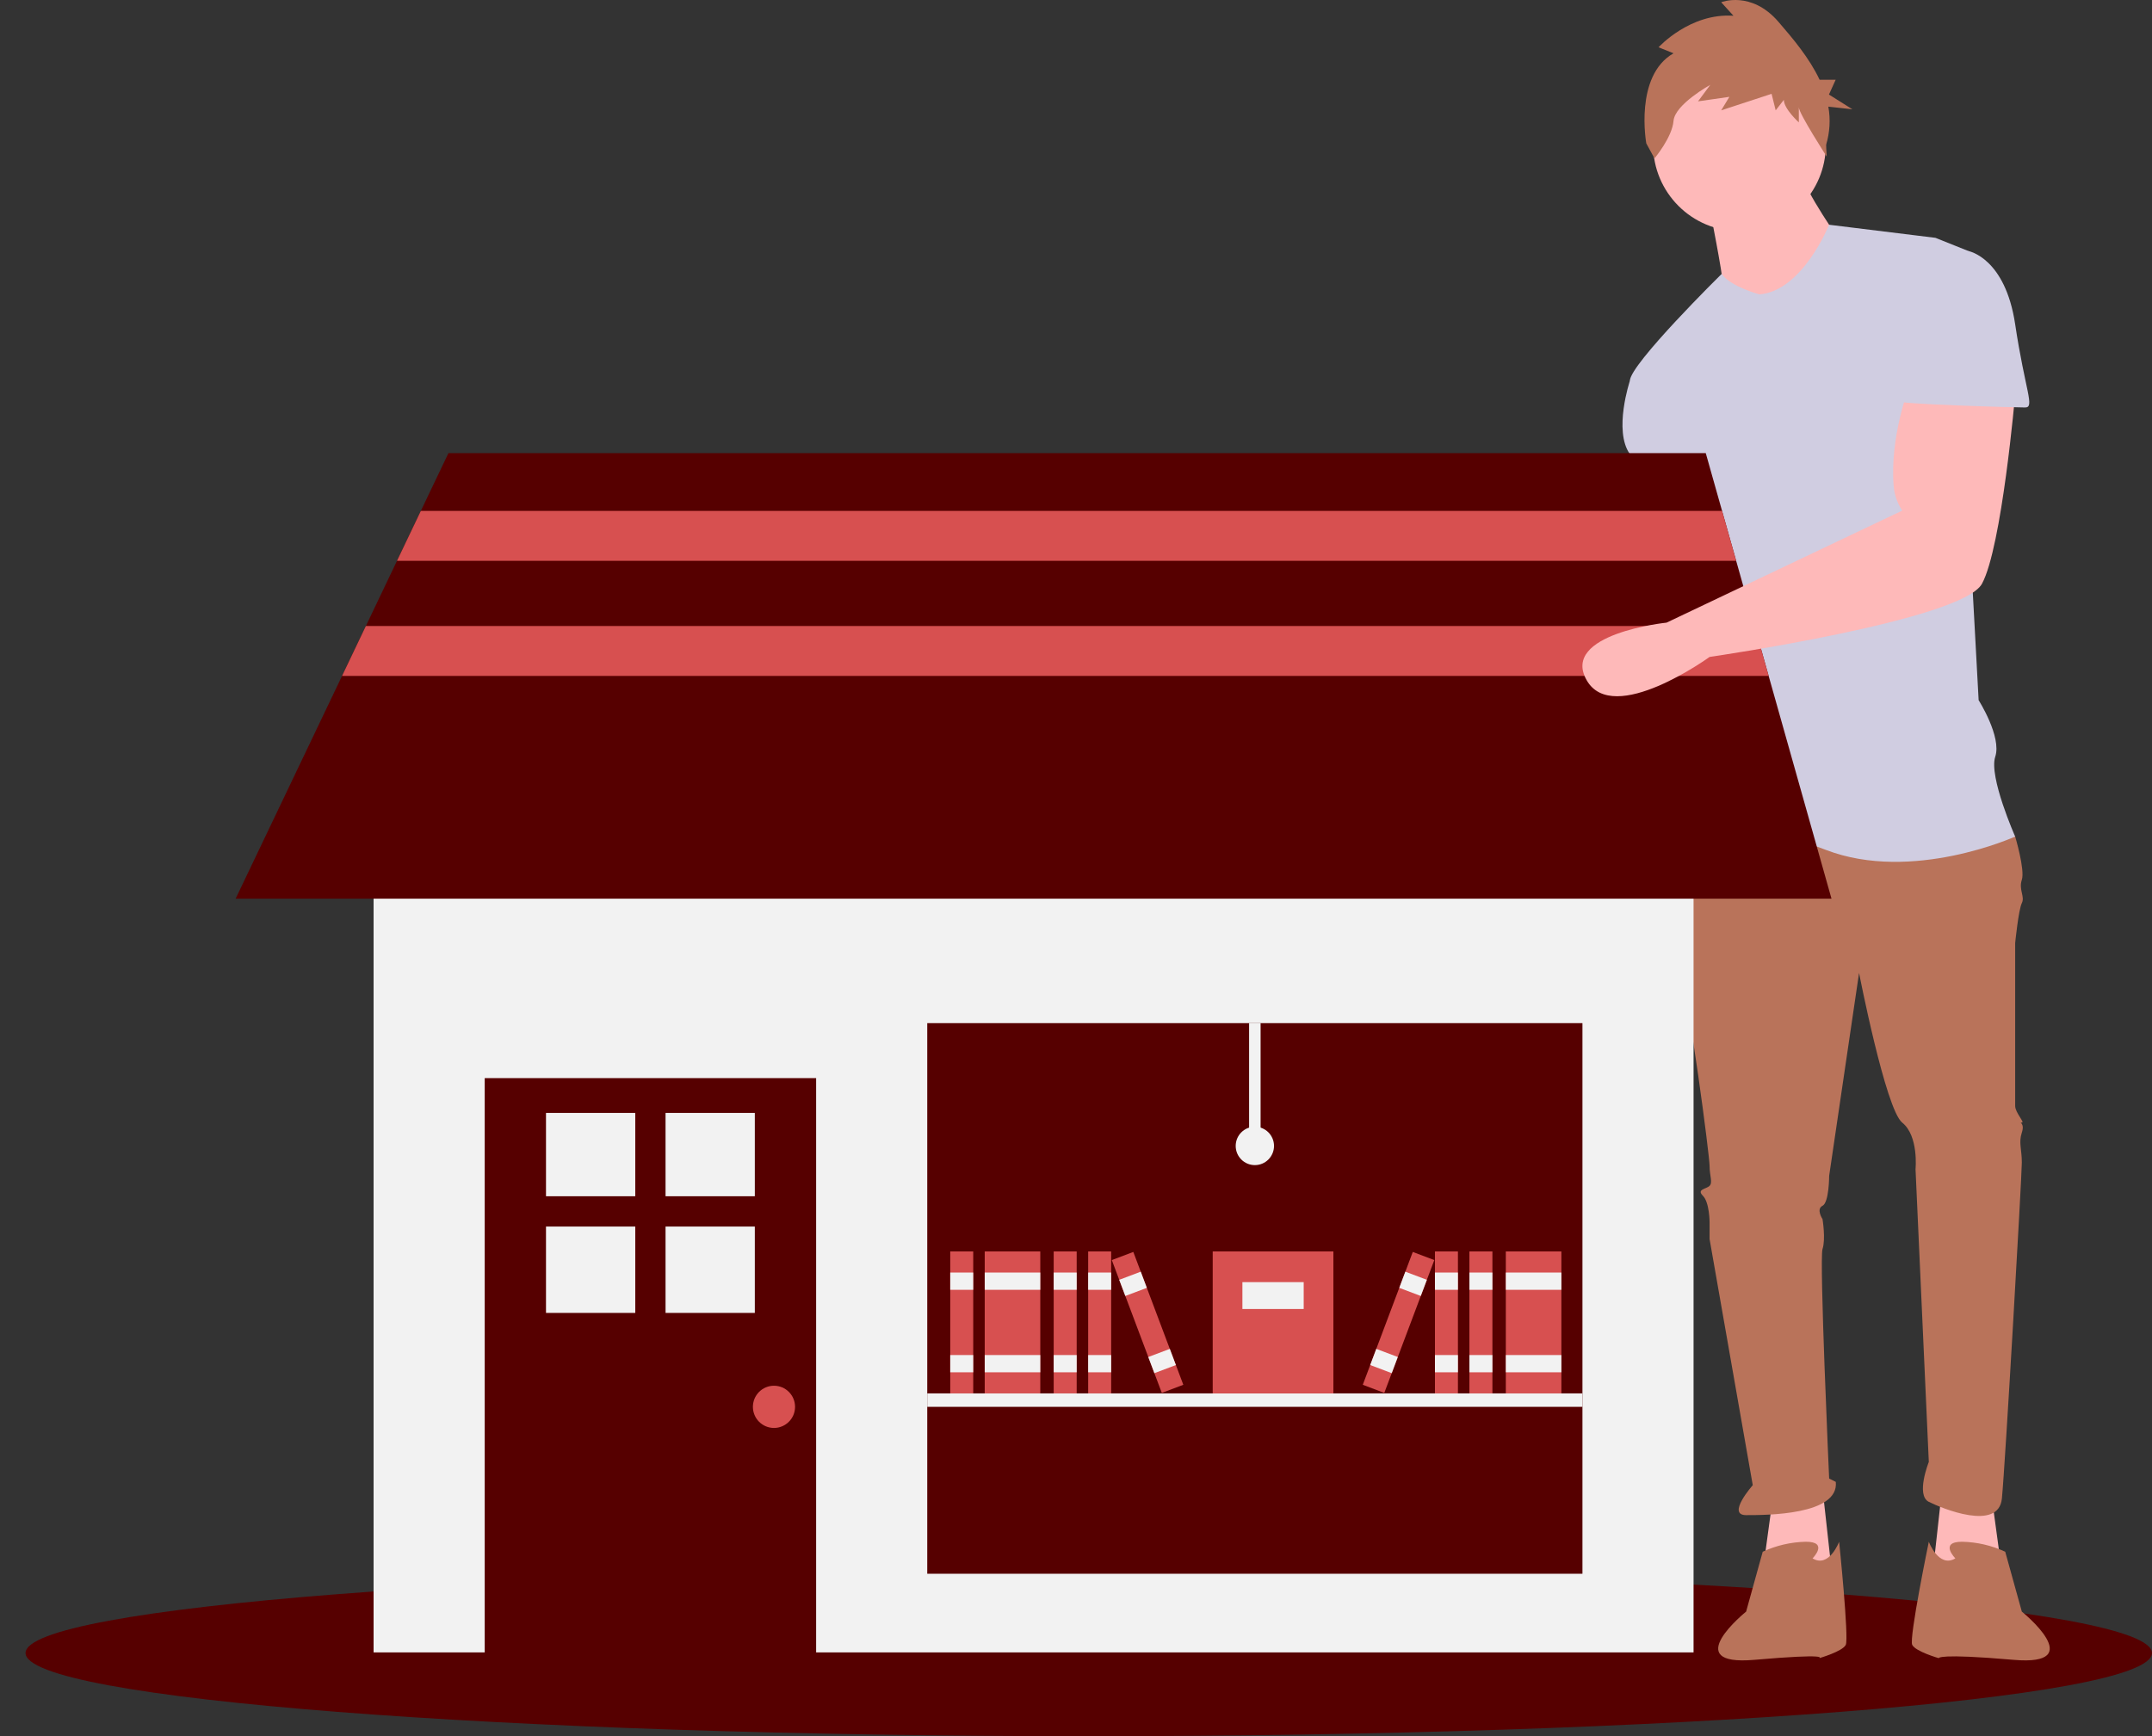 <svg width="145" height="117" viewBox="0 0 145 117" fill="none" xmlns="http://www.w3.org/2000/svg">
<rect x="0" y="0" width="145" height="117" fill="#333333" stroke="none"/>
<g id="At Store" clip-path="url(#clip0)">
<path id="Vector" d="M73.361 117C112.926 117 145 114.491 145 111.395C145 108.299 112.926 105.79 73.361 105.79C33.796 105.79 1.722 108.299 1.722 111.395C1.722 114.491 33.796 117 73.361 117Z" fill="#560000"/>
<path id="Vector_2" d="M134.214 100.982L134.886 105.913L130.186 106.361L130.857 100.309L134.214 100.982Z" fill="#FEB9B9"/>
<path id="Vector_3" d="M112.057 33.287C112.057 33.287 112.504 39.339 112.504 39.563C112.504 39.787 109.371 55.254 109.371 55.254C109.371 55.254 104.895 63.772 109.371 63.548C113.847 63.324 112.504 55.478 112.504 55.478L117.204 42.477L115.19 33.287L112.057 33.287Z" fill="#FEB9B9"/>
<path id="Vector_4" d="M119.443 100.982L118.771 105.913L123.471 106.361L122.8 100.309L119.443 100.982Z" fill="#FEB9B9"/>
<path id="Vector_5" d="M114.295 54.806L113.176 56.375C113.176 56.375 112.504 63.099 113.176 65.341C113.847 67.583 115.19 77.894 115.19 78.566C115.19 79.239 115.414 79.687 115.19 79.911C114.966 80.135 114.295 80.135 114.742 80.584C115.19 81.032 115.19 82.377 115.19 82.377V83.498L118.1 100.085C118.1 100.085 116.309 102.102 117.652 102.102C118.995 102.102 123.919 102.102 123.695 99.861L123.247 99.637C123.247 99.637 122.576 84.843 122.8 84.17C123.024 83.498 122.8 82.153 122.8 82.153C122.8 82.153 122.352 81.48 122.8 81.256C123.247 81.032 123.247 79.239 123.247 79.239L125.262 65.565C125.262 65.565 127.052 74.756 128.171 75.652C129.29 76.549 129.067 78.79 129.067 78.79L129.962 98.516C129.962 98.516 129.067 100.757 129.962 101.206C130.857 101.654 134.662 103.223 134.886 100.982C135.11 98.74 136.229 79.239 136.229 78.342C136.229 77.445 136.005 76.997 136.229 76.325C136.452 75.652 136.005 75.652 136.229 75.652C136.452 75.652 135.781 74.98 135.781 74.531V63.548C135.781 63.548 136.005 61.306 136.229 60.858C136.452 60.41 136.005 59.961 136.229 59.289C136.452 58.617 135.781 56.375 135.781 56.375L125.709 53.685L114.295 54.806Z" fill="#B9735A"/>
<path id="Vector_6" d="M122.128 105.017C122.128 105.017 123.247 103.896 121.681 103.896C120.675 103.916 119.684 104.145 118.771 104.568L117.652 108.603C117.652 108.603 113.064 112.302 118.212 111.853C123.359 111.405 122.576 111.741 122.576 111.741C122.576 111.741 124.143 111.293 124.366 110.845C124.59 110.396 123.919 103.896 123.919 103.896C123.919 103.896 123.247 105.689 122.128 105.017Z" fill="#B9735A"/>
<path id="Vector_7" d="M131.752 105.016C131.752 105.016 130.633 103.896 132.2 103.896C133.206 103.916 134.197 104.145 135.11 104.568L136.229 108.603C136.229 108.603 140.817 112.301 135.669 111.853C130.521 111.405 130.633 111.741 130.633 111.741C130.633 111.741 129.067 111.293 128.843 110.844C128.619 110.396 129.962 103.896 129.962 103.896C129.962 103.896 130.633 105.689 131.752 105.016Z" fill="#B9735A"/>
<path id="Vector_8" d="M117.204 15.579C120.418 15.579 123.024 12.97 123.024 9.751C123.024 6.532 120.418 3.923 117.204 3.923C113.991 3.923 111.385 6.532 111.385 9.751C111.385 12.97 113.991 15.579 117.204 15.579Z" fill="#FEB9B9"/>
<path id="Vector_9" d="M115.19 14.01C115.19 14.01 116.085 18.493 116.085 19.165C116.085 19.838 119.89 21.855 119.89 21.855L124.143 16.475C124.143 16.475 121.457 12.665 121.457 11.768L115.19 14.01Z" fill="#FEB9B9"/>
<path id="Vector_10" d="M118.547 19.838C118.547 19.838 116.597 19.318 116.005 18.457C116.005 18.457 109.819 24.545 109.819 25.666L114.743 34.408C114.743 34.408 114.743 37.546 115.19 37.77C115.638 37.994 115.19 37.77 115.19 38.667C115.19 39.563 113.847 45.391 114.295 46.288C114.743 47.184 115.19 46.512 114.743 47.857C114.295 49.202 113.176 56.375 113.176 56.375C113.176 56.375 117.204 55.03 123.024 57.272C128.843 59.513 135.781 56.375 135.781 56.375C135.781 56.375 133.991 52.34 134.438 50.995C134.886 49.65 133.319 47.184 133.319 47.184L132.2 26.562C132.2 26.562 133.767 17.372 132.648 16.924L130.41 16.027L123.242 15.145C123.242 15.145 121.457 19.613 118.547 19.838Z" fill="#D0CDE1"/>
<path id="Vector_11" d="M112.057 24.097L109.819 25.666C109.819 25.666 108.699 29.028 109.819 30.597C110.938 32.166 111.385 34.408 111.385 34.408L115.862 33.959L112.057 24.097Z" fill="#D0CDE1"/>
<path id="Vector_12" d="M112.761 3.591L111.752 3.187C111.752 3.187 113.863 0.86 116.799 1.062L115.973 0.151C115.973 0.151 117.992 -0.658 119.827 1.467C120.792 2.584 121.908 3.897 122.604 5.376H123.685L123.234 6.371L124.813 7.365L123.192 7.187C123.346 8.046 123.293 8.929 123.039 9.764L123.082 10.55C123.082 10.55 121.204 7.639 121.204 7.234V8.246C121.204 8.246 120.194 7.335 120.194 6.728L119.644 7.436L119.368 6.323L115.973 7.436L116.524 6.526L114.413 6.829L115.239 5.716C115.239 5.716 112.853 7.032 112.761 8.145C112.67 9.258 111.477 10.674 111.477 10.674L110.926 9.662C110.926 9.662 110.1 5.109 112.761 3.591Z" fill="#B9735A"/>
<path id="Vector_13" d="M114.111 48.78H25.172V111.352H114.111V48.78Z" fill="#F2F2F2"/>
<path id="Vector_14" d="M54.99 72.654H32.659V111.697H54.99V72.654Z" fill="#560000"/>
<path id="Vector_15" d="M42.805 74.997H36.789V80.613H42.805V74.997Z" fill="#F2F2F2"/>
<path id="Vector_16" d="M50.859 74.997H44.844V80.613H50.859V74.997Z" fill="#F2F2F2"/>
<path id="Vector_17" d="M42.805 82.655H36.789V88.475H42.805V82.655Z" fill="#F2F2F2"/>
<path id="Vector_18" d="M50.859 82.655H44.844V88.475H50.859V82.655Z" fill="#F2F2F2"/>
<path id="Vector_19" d="M52.15 96.226C52.935 96.226 53.57 95.59 53.57 94.804C53.57 94.019 52.935 93.382 52.15 93.382C51.366 93.382 50.73 94.019 50.73 94.804C50.73 95.59 51.366 96.226 52.15 96.226Z" fill="#D75050"/>
<path id="Vector_20" d="M106.624 68.948H62.477V106.052H106.624V68.948Z" fill="#560000"/>
<path id="Vector_21" d="M123.405 60.56H15.877L23.047 45.548L24.651 42.187L26.75 37.791L28.355 34.43L30.215 30.536H114.933L116.032 34.43L116.981 37.791L118.221 42.187L119.17 45.548L123.405 60.56Z" fill="#560000"/>
<path id="Vector_22" d="M65.575 84.332H64.026V93.899H65.575V84.332Z" fill="#D75050"/>
<path id="Vector_23" d="M65.575 85.755H64.026V86.918H65.575V85.755Z" fill="#F2F2F2"/>
<path id="Vector_24" d="M65.575 91.314H64.026V92.477H65.575V91.314Z" fill="#F2F2F2"/>
<path id="Vector_25" d="M70.093 84.332H66.35V93.899H70.093V84.332Z" fill="#D75050"/>
<path id="Vector_26" d="M70.093 85.755H66.35V86.918H70.093V85.755Z" fill="#F2F2F2"/>
<path id="Vector_27" d="M70.093 91.314H66.35V92.477H70.093V91.314Z" fill="#F2F2F2"/>
<path id="Vector_28" d="M72.546 84.332H70.997V93.899H72.546V84.332Z" fill="#D75050"/>
<path id="Vector_29" d="M72.546 85.755H70.997V86.918H72.546V85.755Z" fill="#F2F2F2"/>
<path id="Vector_30" d="M72.546 91.314H70.997V92.477H72.546V91.314Z" fill="#F2F2F2"/>
<path id="Vector_31" d="M74.869 84.332H73.32V93.899H74.869V84.332Z" fill="#D75050"/>
<path id="Vector_32" d="M74.869 85.755H73.32V86.918H74.869V85.755Z" fill="#F2F2F2"/>
<path id="Vector_33" d="M74.869 91.314H73.32V92.477H74.869V91.314Z" fill="#F2F2F2"/>
<path id="Vector_34" d="M76.362 84.366L74.913 84.914L78.282 93.865L79.731 93.318L76.362 84.366Z" fill="#D75050"/>
<path id="Vector_35" d="M76.863 85.697L75.413 86.244L75.823 87.333L77.273 86.786L76.863 85.697Z" fill="#F2F2F2"/>
<path id="Vector_36" d="M78.821 90.899L77.371 91.446L77.781 92.535L79.231 91.988L78.821 90.899Z" fill="#F2F2F2"/>
<path id="Vector_37" d="M105.204 84.332H101.461V93.899H105.204V84.332Z" fill="#D75050"/>
<path id="Vector_38" d="M105.204 85.755H101.461V86.918H105.204V85.755Z" fill="#F2F2F2"/>
<path id="Vector_39" d="M105.204 91.314H101.461V92.477H105.204V91.314Z" fill="#F2F2F2"/>
<path id="Vector_40" d="M100.557 84.332H99.008V93.899H100.557V84.332Z" fill="#D75050"/>
<path id="Vector_41" d="M100.557 85.755H99.008V86.918H100.557V85.755Z" fill="#F2F2F2"/>
<path id="Vector_42" d="M100.557 91.314H99.008V92.477H100.557V91.314Z" fill="#F2F2F2"/>
<path id="Vector_43" d="M98.234 84.332H96.685V93.899H98.234V84.332Z" fill="#D75050"/>
<path id="Vector_44" d="M98.234 85.755H96.685V86.918H98.234V85.755Z" fill="#F2F2F2"/>
<path id="Vector_45" d="M98.234 91.314H96.685V92.477H98.234V91.314Z" fill="#F2F2F2"/>
<path id="Vector_46" d="M95.192 84.366L91.823 93.318L93.272 93.866L96.642 84.914L95.192 84.366Z" fill="#D75050"/>
<path id="Vector_47" d="M94.691 85.697L94.281 86.786L95.731 87.333L96.141 86.244L94.691 85.697Z" fill="#F2F2F2"/>
<path id="Vector_48" d="M92.733 90.899L92.324 91.987L93.773 92.535L94.183 91.446L92.733 90.899Z" fill="#F2F2F2"/>
<path id="Vector_49" d="M106.624 93.899H62.477V94.804H106.624V93.899Z" fill="#F2F2F2"/>
<path id="Vector_50" d="M89.843 84.332H81.711V93.899H89.843V84.332Z" fill="#D75050"/>
<path id="Vector_51" d="M87.842 86.401H83.712V88.211H87.842V86.401Z" fill="#F2F2F2"/>
<path id="Vector_52" d="M84.938 68.948H84.163V77.222H84.938V68.948Z" fill="#F2F2F2"/>
<path id="Vector_53" d="M84.551 78.515C85.264 78.515 85.842 77.936 85.842 77.222C85.842 76.508 85.264 75.929 84.551 75.929C83.838 75.929 83.26 76.508 83.26 77.222C83.26 77.936 83.838 78.515 84.551 78.515Z" fill="#F2F2F2"/>
<path id="Vector_54" d="M116.981 37.791H26.75L28.355 34.43H116.032L116.981 37.791Z" fill="#D75050"/>
<path id="Vector_55" d="M119.17 45.548H23.047L24.651 42.187H118.221L119.17 45.548Z" fill="#D75050"/>
<path id="Vector_56" d="M128.619 26.114C128.619 26.114 127.323 29.452 127.594 32.754C127.643 33.346 127.842 33.914 128.171 34.408L112.293 41.958C112.293 41.958 105.118 42.701 106.909 45.84C108.699 48.978 115.19 44.27 115.19 44.27C115.19 44.27 132.2 41.805 133.543 39.339C134.886 36.873 135.781 26.562 135.781 26.562L128.619 26.114Z" fill="#FEB9B9"/>
<path id="Vector_57" d="M129.29 16.924H132.648C132.648 16.924 135.11 17.372 135.781 21.855C136.453 26.338 137.124 27.459 136.453 27.459C135.781 27.459 127.724 27.235 127.724 27.011C127.724 26.786 129.29 16.924 129.29 16.924Z" fill="#D0CDE1"/>
</g>
<defs>
<clipPath id="clip0">
<rect width="145" height="117" fill="white"/>
</clipPath>
</defs>
</svg>
